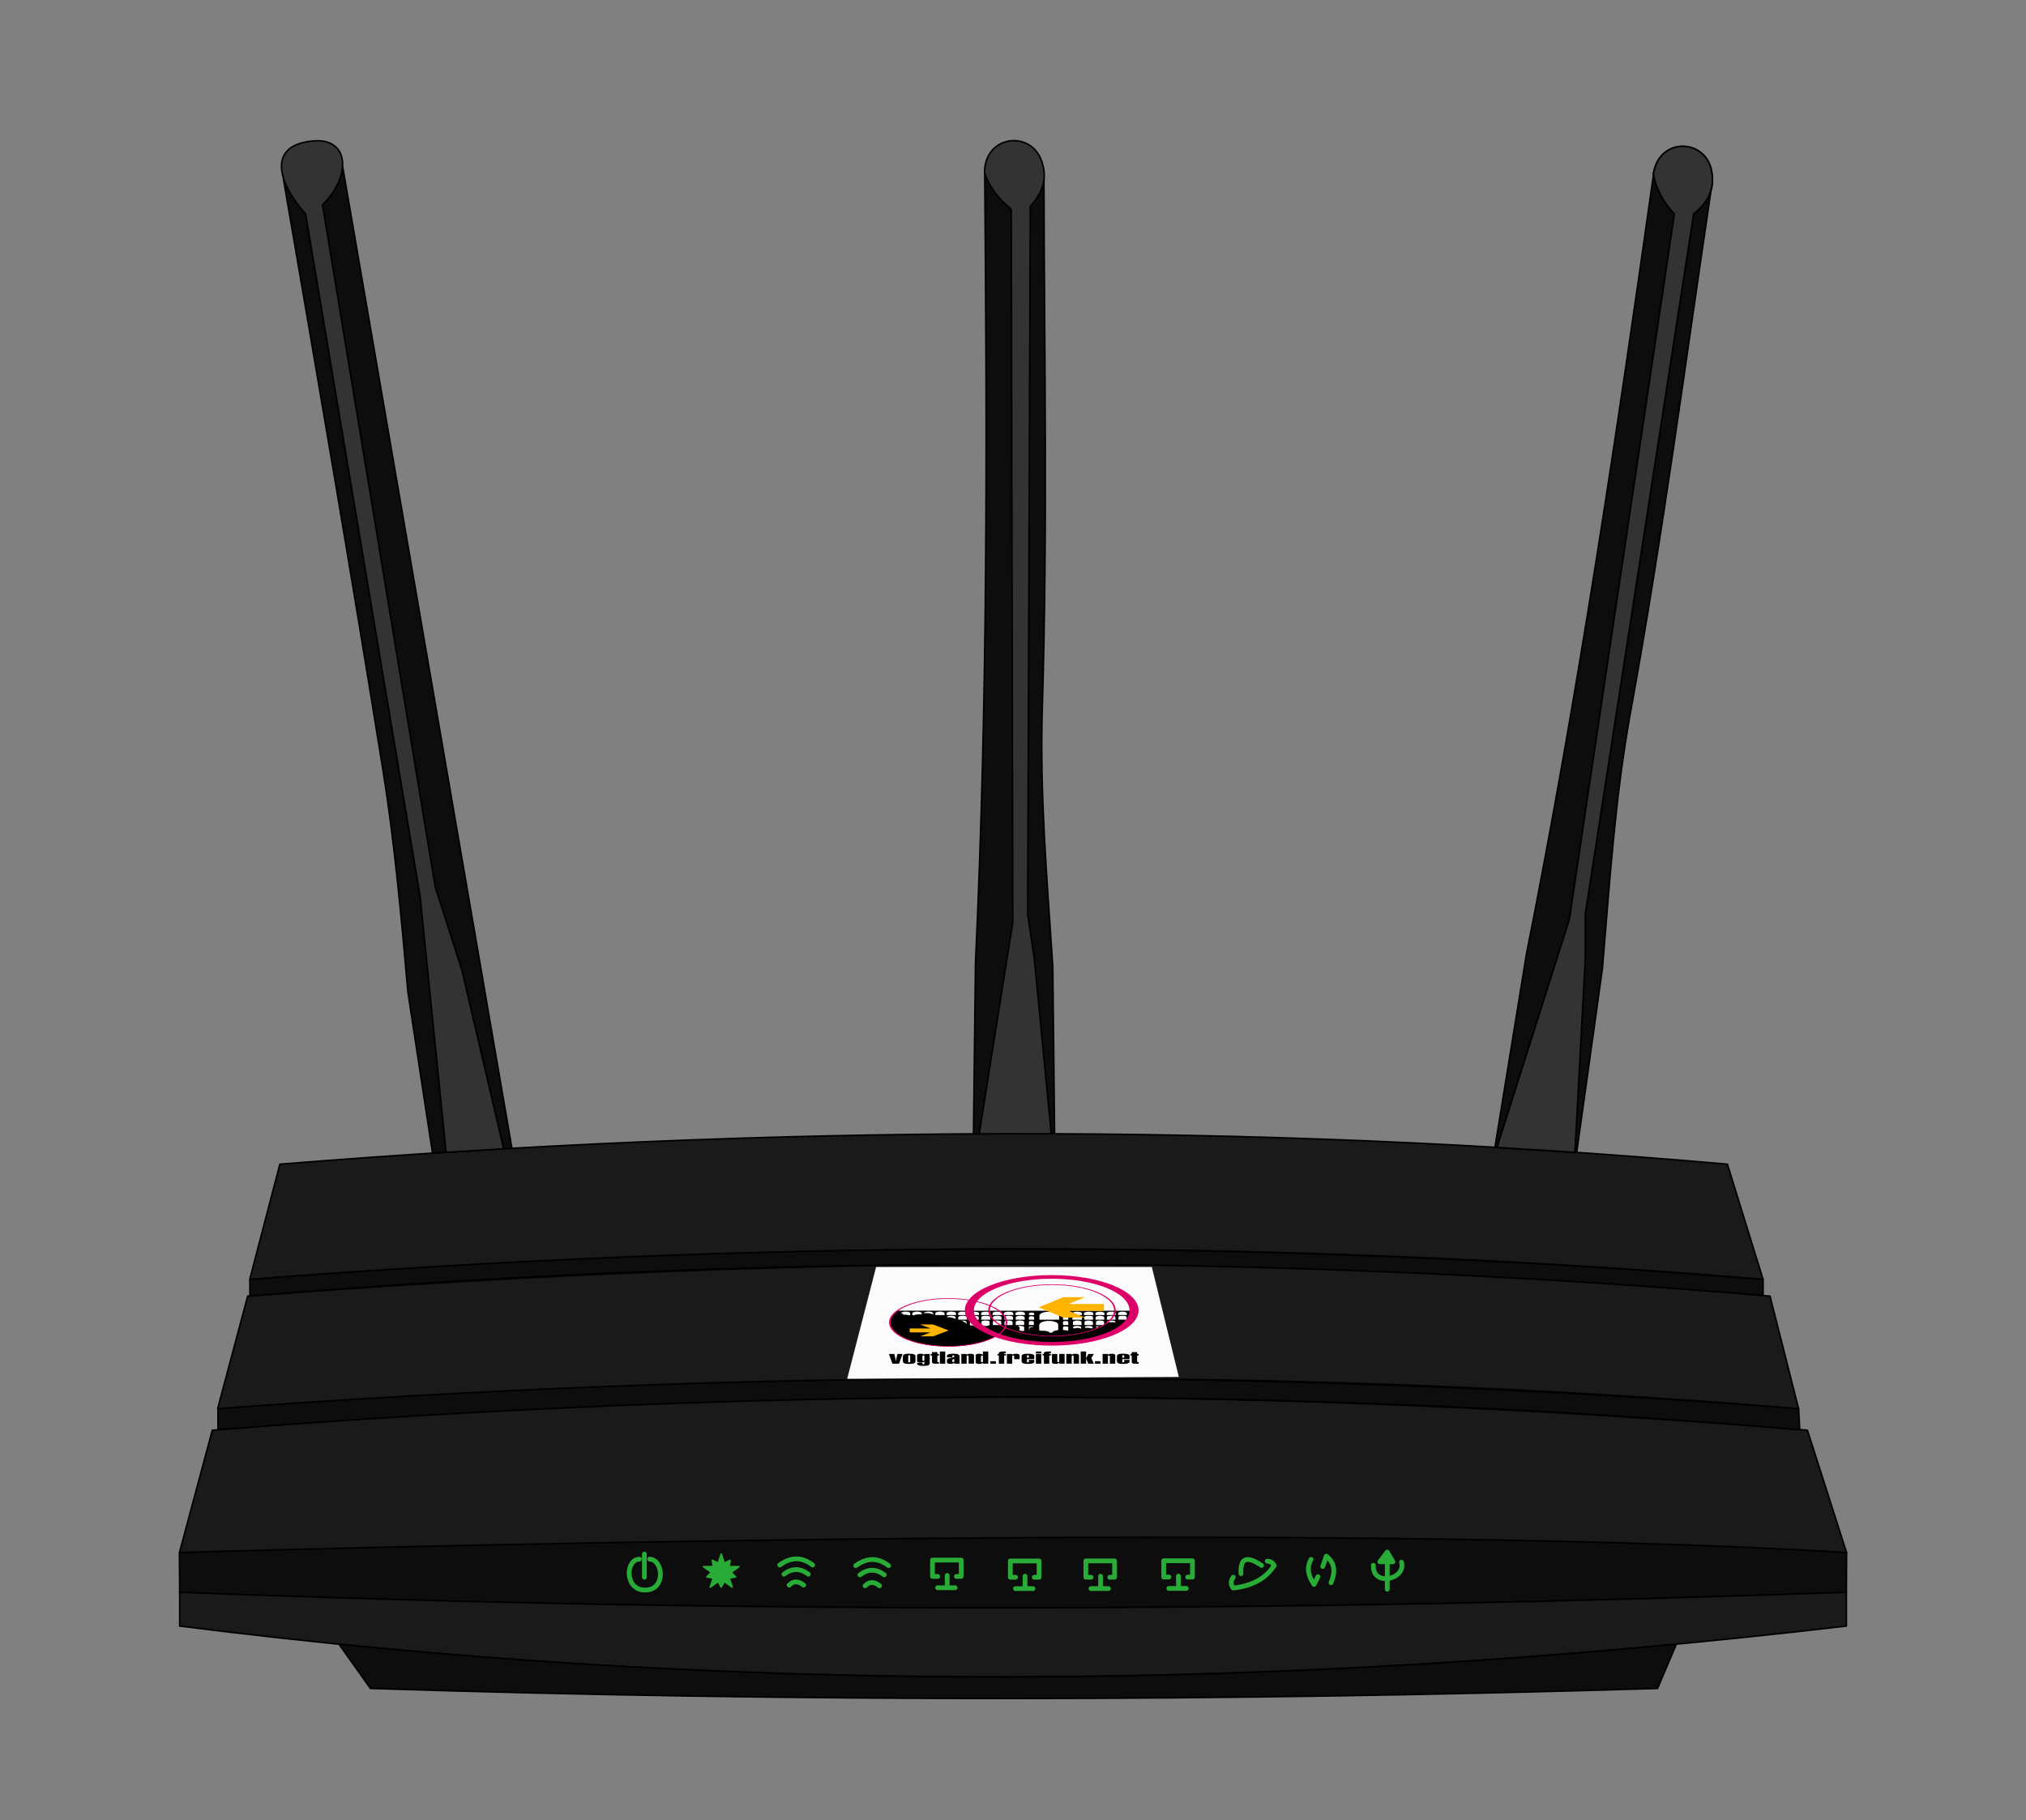 <?xml version="1.0" encoding="UTF-8" standalone="no"?>
<svg
   xmlns:dc="http://purl.org/dc/elements/1.1/"
   xmlns:cc="http://creativecommons.org/ns#"
   xmlns:rdf="http://www.w3.org/1999/02/22-rdf-syntax-ns#"
   xmlns:svg="http://www.w3.org/2000/svg"
   xmlns="http://www.w3.org/2000/svg"
   id="svg2"
   style="fill-rule:evenodd;clip-rule:evenodd;stroke-linecap:round;stroke-linejoin:round;stroke-miterlimit:1.414;"
   xml:space="preserve"
   version="1.1"
   viewBox="0 0 1280 1150"
   height="100%"
   width="100%"><rect x="0" y="0" width="1280" height="1150" fill="#808080" stroke="none"/><defs
     id="defs108" /><g
     id="g4"
     transform="matrix(1,0.024,-0.024,1,-102.056,-7.284)"><g
       id="g6"
       transform="matrix(0.985,-0.173,0.173,0.985,-354.931,177.276)"><path
         id="path8"
         style="fill:#0d0d0d;stroke:#000000;stroke-width:1px"
         d="m 1030.06,728.081 16.25,-116.127 c 4.56,-53.951 7.99,-108.323 17.74,-161.861 20.64,-113.312 34.72,-221.588 51.07,-331.113 l -36.46,-9.054 C 1055.4,274.11 1031.08,438.309 998.365,602.63 l -19.931,122.299 51.626,3.152 z" /></g><g
       id="g10"
       transform="matrix(0.985,-0.173,0.173,0.985,-354.931,177.276)"><path
         id="path12"
         style="fill:#333333;stroke:#000000;stroke-width:1px"
         d="m 1091.78,135.22 c -7.05,-7.471 -11.66,-15.866 -13.21,-25.417 3.75,-24.051 34.64,-22.153 36.96,0 1.53,10.091 -2.86,18.404 -11.58,25.417 l -68.41,442.038 0,27.601 -6.55,123.217 -49.275,-3.074 45.745,-144.22 66.32,-445.562 z" /></g></g><g
     transform="translate(-33.934,0)"
     id="g4480"><g
       id="rumpf 3600 front"><path
         d="m 147.311,980.975 0.155,25.305 c 351.799,13.6 702.321,12.09 1052.964,0 l 0.13,-25.305 c -350.651,-23.005 -701.53,-22.86 -1053.249,0 z"
         style="fill:#0d0d0d;stroke:#000000;stroke-width:1px"
         id="path15" /><path
         d="m 1200.43,1006.04 c -352.017,12.54 -703.097,13.65 -1052.963,0 l 0,21.36 c 346.516,43.97 697.726,41.79 1052.963,0 l 0,-21.36 z"
         style="fill:#1a1a1a;stroke:#000000;stroke-width:1px"
         id="path17" /><path
         d="m 248.104,1038.87 19.867,27.95 c 271.062,8.69 542.122,8.25 813.179,0 l 11.86,-27.95 c -281.516,27.01 -563.174,28.21 -844.906,0 z"
         style="fill:#0d0d0d;stroke:#000000;stroke-width:1px"
         id="path19" /><path
         d="m 147.308,980.987 20.774,-77.31 c 339.639,-28.569 675.404,-27.408 1007.748,0 l 24.73,77.31 c -351.092,-21.73 -1053.252,0 -1053.252,0 z"
         style="fill:#1a1a1a;stroke:#000000;stroke-width:1px"
         id="path21" /><path
         d="m 171.425,890.166 c 333.01,-23.079 665.972,-28.062 998.845,0 l -18.07,-71.21 c -326.019,-29.344 -645.723,-24.542 -961.778,0 l -18.997,71.21 z"
         style="fill:#1a1a1a;stroke:#000000;stroke-width:1px"
         id="path23" /><path
         d="m 191.723,808.384 c 321.17,-24.566 640.077,-26.628 956.097,0 l -22.55,-72.794 c -302.252,-26.638 -607.28,-24.657 -914.507,0 l -19.04,72.794 z"
         style="fill:#1a1a1a;stroke:#000000;stroke-width:1px"
         id="path25" /><path
         d="m 1170.27,890.051 c -335.342,-26.261 -668.031,-24.727 -998.616,0 l 0,13.293 c 334.16,-26.43 667.35,-28.484 999.306,0 l -0.69,-13.293 z"
         style="fill:#0d0d0d;stroke:#000000;stroke-width:1px"
         id="path27" /><path
         d="m 191.815,808.449 0,10.425 c 319.457,-26.507 638.144,-27.094 956.005,-0.346 l 0,-10.079 c -318.337,-26.19 -637.018,-25.169 -956.005,0 z"
         style="fill:#0d0d0d;stroke:#000000;stroke-width:1px"
         id="path29" /></g><g
       id="g4440"><g
         id="leds anzeige"><path
           id="path32"
           style="fill:none;stroke:#29ac37;stroke-width:3px"
           d="m 437.904,985.138 c -8.713,0.039 -9.553,19.192 3.247,19.532 13.799,0.36 11.854,-19.337 3.214,-19.532" /><path
           id="path34"
           style="fill:none;stroke:#29ac37;stroke-width:3px"
           d="m 441.05,996.543 0,-14.637" /><path
           id="path36"
           style="fill:#29ac37;stroke:#29ac37;stroke-width:1px"
           d="m 489.591,981.905 1.911,5.777 3.684,-1.786 -0.591,3.992 6.185,0 -5.004,3.57 2.867,2.888 -4.048,0.682 1.911,5.782 -5.004,-3.575 -1.911,3.575 -1.911,-3.575 -5.004,3.575 1.911,-5.782 -4.048,-0.682 2.867,-2.888 -5.004,-3.57 6.185,0 -0.591,-3.992 3.684,1.786 1.911,-5.777 z" /><g
           id="g38"><path
             id="path40"
             style="fill:none;stroke:#29ac37;stroke-width:3px"
             d="m 532.5,1001.56 c 3.037,-3.06 6.083,-2.457 9.134,0" /><path
             id="path42"
             style="fill:none;stroke:#29ac37;stroke-width:3px"
             d="m 529.218,994.65 c 5.176,-3.942 10.31,-3.82 15.405,0" /><path
             id="path44"
             style="fill:none;stroke:#29ac37;stroke-width:3px"
             d="m 526.539,988.847 c 6.781,-4.897 13.694,-5.464 20.791,0" /></g><g
           id="g46"
           transform="translate(48.011,0.416)"><path
             id="path48"
             style="fill:none;stroke:#29ac37;stroke-width:3px"
             d="m 532.5,1001.56 c 3.037,-3.06 6.083,-2.457 9.134,0" /><path
             id="path50"
             style="fill:none;stroke:#29ac37;stroke-width:3px"
             d="m 529.218,994.65 c 5.176,-3.942 10.31,-3.82 15.405,0" /><path
             id="path52"
             style="fill:none;stroke:#29ac37;stroke-width:3px"
             d="m 526.539,988.847 c 6.781,-4.897 13.694,-5.464 20.791,0" /></g><g
           id="g54"><path
             id="path56"
             style="fill:none;stroke:#29ac37;stroke-width:3px"
             d="m 626.349,996.053 -3.276,0 0,-10.303 18.143,0 0,10.303 -3.033,0" /><path
             id="path58"
             style="fill:none;stroke:#29ac37;stroke-width:3px"
             d="m 626.295,1003.22 11.042,0 -4.985,0 0,-7.799" /></g><g
           id="g60"
           transform="translate(49.178,0.521)"><path
             id="path62"
             style="fill:none;stroke:#29ac37;stroke-width:3px"
             d="m 626.349,996.053 -3.276,0 0,-10.303 18.143,0 0,10.303 -3.033,0" /><path
             id="path64"
             style="fill:none;stroke:#29ac37;stroke-width:3px"
             d="m 626.295,1003.22 11.042,0 -4.985,0 0,-7.799" /></g><g
           id="g66"
           transform="translate(96.89,0.514)"><path
             id="path68"
             style="fill:none;stroke:#29ac37;stroke-width:3px"
             d="m 626.349,996.053 -3.276,0 0,-10.303 18.143,0 0,10.303 -3.033,0" /><path
             id="path70"
             style="fill:none;stroke:#29ac37;stroke-width:3px"
             d="m 626.295,1003.22 11.042,0 -4.985,0 0,-7.799" /></g><g
           id="g72"
           transform="translate(146.088,0.399)"><path
             id="path74"
             style="fill:none;stroke:#29ac37;stroke-width:3px"
             d="m 626.349,996.053 -3.276,0 0,-10.303 18.143,0 0,10.303 -3.033,0" /><path
             id="path76"
             style="fill:none;stroke:#29ac37;stroke-width:3px"
             d="m 626.295,1003.22 11.042,0 -4.985,0 0,-7.799" /></g><g
           id="g78"><path
             id="path80"
             style="fill:none;stroke:#29ac37;stroke-width:3px"
             d="m 813.094,996.529 c -1.722,2.532 -1.722,4.821 0,6.861 12.399,-1.4 20.816,-6.311 25.825,-14.21 -0.916,-1.909 -2.421,-2.725 -4.348,-2.755" /><path
             id="path82"
             style="fill:none;stroke:#29ac37;stroke-width:3px"
             d="m 817.984,994.321 c -0.444,-8.394 2.219,-12.453 12.981,-5.218" /></g><g
           id="g84"><path
             id="path86"
             style="fill:none;stroke:#29ac37;stroke-width:3px"
             d="m 862.264,985.285 c -3.15,5.488 -1.575,10.729 1.854,15.875 l 2.507,-4.943" /><path
             id="path88"
             style="fill:none;stroke:#29ac37;stroke-width:3px"
             d="m 874.847,1000.02 c 3.145,-7.28 2.087,-12.851 -2.979,-16.788 l -2.223,6.525" /></g><g
           id="g90"><path
             id="path92"
             style="fill:none;stroke:#29ac37;stroke-width:3px"
             d="m 901.628,988.999 c -0.719,13.951 20.96,8.804 17.735,-1.962" /><path
             id="path94"
             style="fill:none;stroke:#29ac37;stroke-width:3px"
             d="m 910.391,1004.16 0,-23.495 3.577,6.141 -8.248,0 4.671,-6.141" /></g></g><path
         id="path96"
         style="fill:#0d0d0d;stroke:#000000;stroke-width:1px"
         d="m 213.007,113.052 c 21.358,124.001 42.674,247.865 62.896,373.673 7.455,46.378 11.624,93.252 15.758,140.147 l 15.548,101.706 50.122,-3.075 -106.865,-619.843 -37.459,7.392 z" /><path
         id="path98"
         style="fill:#333333;stroke:#000000;stroke-width:1px"
         d="m 231.275,89.134 c 22.914,-2.599 25.457,21.325 6.428,40.34 l 71.215,430.925 16.878,52.661 26.331,112.795 -36.37,2.226 -16.363,-161.384 -72.381,-431.446 c -17.345,-19.427 -24.661,-43.433 4.262,-46.117" /><path
         id="path100"
         style="fill:#0d0d0d;stroke:#000000;stroke-width:1px"
         d="m 1030.06,728.081 16.25,-116.127 c 4.56,-53.951 7.99,-108.323 17.74,-161.861 20.64,-113.312 34.72,-221.588 51.07,-331.113 l -36.46,-9.054 C 1055.4,274.11 1031.08,438.309 998.365,602.63 l -19.931,122.299 51.626,3.152 z" /><path
         id="path102"
         style="fill:#333333;stroke:#000000;stroke-width:1px"
         d="m 1091.78,135.22 c -7.05,-7.471 -11.66,-15.866 -13.21,-25.417 3.75,-24.051 34.64,-22.153 36.96,0 1.53,10.091 -2.86,18.404 -11.58,25.417 l -68.41,442.038 0,27.601 -6.55,123.217 -49.275,-3.074 45.745,-144.22 66.32,-445.562 z" /><path
         id="path104"
         style="fill:#333333;stroke:#000000;stroke-width:1px"
         d="m 1091.78,135.22 c -7.05,-7.471 -11.66,-15.866 -13.21,-25.417 3.75,-24.051 34.64,-22.153 36.96,0 1.53,10.091 -2.86,18.404 -11.58,25.417 l -68.41,442.038 0,27.601 -6.55,123.217 -49.275,-3.074 45.745,-144.22 66.32,-445.562 z" /></g></g><path
     id="rect4270"
     d="m 553.506,800.543 174.206,0 17.055,69.439 -209.534,1.218 z"
     style="clip-rule:evenodd;opacity:0.98;fill:#ffffff;fill-opacity:1;fill-rule:evenodd;stroke:none;stroke-width:3.543;stroke-linecap:square;stroke-linejoin:round;stroke-miterlimit:4;stroke-dasharray:none;stroke-opacity:1" /><g
     transform="matrix(0.532,0,0,0.214,-93.138,917.765)"
     id="g4395"
     style="clip-rule:evenodd;fill-rule:evenodd;stroke-linecap:round;stroke-linejoin:round;stroke-miterlimit:1.414"><path
       style="fill:#000000"
       d="m 1240.948,-418.873 a 68.833,70.486 0 0 0 -8.918,34.615 68.833,70.486 0 0 0 4.383,24.347 69.305,70.368 0 0 0 0.743,2.064 68.833,70.486 0 0 0 1.273,2.937 69.305,70.368 0 0 0 1.974,4.164 68.833,70.486 0 0 0 0.176,0.355 c 0.01,-0.002 0.012,-0.006 0.017,-0.01 a 69.305,70.368 0 0 0 60.976,37.102 69.305,70.368 0 0 0 57.729,-31.628 99.429,99.429 0 0 0 65.504,24.904 99.429,99.429 0 0 0 74.585,-33.806 l -1.134,0 a 99.031,99.031 0 0 0 19.216,-29.606 100.092,100.092 0 0 0 0.914,-2.508 99.031,99.031 0 0 0 2.192,-6.178 100.092,100.092 0 0 0 0.963,-3.766 c -0.207,0.278 -0.416,0.546 -0.922,1.152 -0.2,0.225 -0.6,0.501 -0.938,0.614 -0.325,0.125 -0.901,0.351 -1.289,0.513 -0.388,0.163 -0.938,0.299 -1.225,0.299 l -0.513,0 0,-3.664 c 0,-3.565 0.011,-3.666 0.299,-4.279 0.507,-1.088 1.645,-1.87 3.004,-2.217 l 0.639,0 0,-0.125 c 0.777,-0.113 1.599,-0.101 2.412,0.093 l 0,0 c 0.079,0.018 0.152,0.044 0.228,0.066 a 100.092,100.092 0 0 0 0.361,-2.379 l -2.128,0 -0.874,0 0,-9.911 c 0.667,-0.116 1.359,-0.118 2.049,0.043 0.709,0.163 1.362,0.485 1.937,0.916 a 100.092,100.092 0 0 0 0.189,-3.805 l -80.534,0 c -58.718,7e-5 -89.32,-0.008 -119.436,-0.017 a 100.092,100.092 0 0 0 2.215,18.277 c 0.118,-0.965 0.383,-1.251 1.003,-1.85 1.101,-1.076 2.554,-1.601 4.355,-1.576 0.613,0.013 1.364,0.087 1.677,0.162 0.826,0.238 1.901,0.839 2.414,1.364 0.25,0.25 0.561,0.764 0.699,1.127 0.25,0.625 0.262,0.91 0.262,4.775 l 0,4.129 -5.252,0 -3.1,0 a 100.092,100.092 0 0 0 0.955,2.871 c 0.132,-0.005 0.272,-0.048 0.343,-0.108 0.144,-0.144 0.677,-0.225 1.293,-0.239 0.616,-0.014 1.317,0.039 1.798,0.164 0.888,0.225 1.576,0.576 2.151,1.077 0.4,0.363 0.536,0.549 0.961,1.362 0.125,0.25 0.176,1.904 0.201,7.532 l 0.021,5.902 a 100.092,100.092 0 0 0 0.934,1.526 l -4.146,0 a 105.08,105.08 0 0 1 -0.118,-0.206 l -1.982,0 0,-0.978 c 0,-0.527 -0.05,-1.028 -0.1,-1.104 -0.188,-0.288 -0.877,-0.527 -2.093,-0.727 -0.69,-0.125 -1.492,-0.303 -1.781,-0.403 l -0.54,-0.201 0.012,-5.342 c 0.01,-4.695 0.012,-5.541 0.388,-6.222 a 105.08,105.08 0 0 1 -4.291,-18.582 l -4.524,-0.031 -5.645,-0.025 0.039,-3.174 0.037,-3.16 0.351,-0.727 c 0.627,-1.279 1.996,-2.371 3.463,-2.798 0.891,-0.263 3.035,-0.162 3.913,0.189 0.569,0.221 1.05,0.489 1.472,0.81 a 105.08,105.08 0 0 1 -0.141,-3.957 c -49.407,-0.019 -75.833,-0.055 -81.096,-0.137 z m 50.214,2.929 c 0.531,-0.016 1.071,0.041 1.605,0.179 1.944,0.502 3.337,1.756 3.876,3.475 0.188,0.64 0.226,1.178 0.226,3.562 l 0,2.809 -5.52,0 -5.518,0 0,-2.809 c 0,-2.383 0.038,-2.922 0.226,-3.562 0.673,-2.14 2.803,-3.585 5.105,-3.654 z m -26.751,0.004 c 0.332,0.015 0.665,0.056 0.999,0.125 1.731,0.364 3.199,1.48 3.901,2.96 0.401,0.853 0.4,0.852 0.438,3.185 l 0.05,2.333 -0.727,-0.237 c -1.48,-0.502 -3.575,-0.515 -5.005,-0.039 -1.041,0.351 -2.219,1.029 -3.021,1.744 l -0.752,0.677 -0.916,-0.262 -0.903,-0.264 0.037,-3.149 0.039,-3.135 0.401,-0.853 c 0.944,-1.986 3.137,-3.186 5.46,-3.085 z m -13.454,0.019 c 0.634,0.024 1.251,0.134 1.773,0.332 1.016,0.389 1.98,1.103 2.52,1.893 0.778,1.104 0.853,1.53 0.853,4.955 l 0,3.037 -0.839,0.15 -0.853,0.162 -0.752,-0.438 c -1.518,-0.903 -3.413,-1.294 -5.169,-1.08 -0.514,0.075 -0.978,0.101 -1.003,0.064 -0.038,-0.025 0.014,-0.176 0.089,-0.326 0.1,-0.176 0.113,-0.553 0.05,-1.092 -0.113,-1.091 -0.728,-2.181 -1.418,-2.545 -0.59,-0.301 -0.954,-0.967 -0.841,-1.569 0.188,-1.003 1.343,-2.307 2.622,-2.96 0.807,-0.423 1.913,-0.622 2.969,-0.583 z m 54.144,0.011 c 0.757,0.038 1.512,0.151 1.95,0.32 1.167,0.452 2.059,1.128 2.636,2.018 0.276,0.439 0.563,1.004 0.614,1.243 0.063,0.251 0.114,1.794 0.114,3.425 l 0,2.985 -5.582,0 -5.595,0 0.039,-3.174 0.037,-3.16 0.351,-0.727 c 0.652,-1.317 1.932,-2.359 3.475,-2.798 0.445,-0.132 1.205,-0.169 1.962,-0.131 z m -27.879,0.002 c 0.881,-0.028 1.999,0.093 2.601,0.318 1.518,0.577 2.721,1.744 3.236,3.149 0.238,0.64 0.262,1.003 0.262,3.336 0,2.408 -0.012,2.596 -0.201,2.408 -0.138,-0.138 -0.226,-0.514 -0.276,-1.104 l -0.062,-0.891 -0.666,-0.426 c -0.364,-0.238 -0.878,-0.489 -1.154,-0.552 -0.464,-0.125 -0.752,-0.313 -1.856,-1.204 -0.426,-0.339 -0.563,-0.375 -1.441,-0.388 -0.527,-0.013 -1.242,-0.113 -1.569,-0.226 -0.74,-0.238 -0.991,-0.252 -2.057,-0.139 -0.74,0.088 -0.866,0.15 -1.343,0.652 l -0.538,0.54 0,-0.552 c 0,-0.79 0.425,-2.045 0.94,-2.747 0.715,-0.966 2.095,-1.832 3.349,-2.095 0.213,-0.044 0.48,-0.07 0.774,-0.079 z m 68.674,0.066 c 0.626,0.002 1.255,0.094 1.862,0.282 1.601,0.5 3.139,1.939 3.527,3.315 0.1,0.325 0.15,1.588 0.15,3.477 l 0,2.952 -5.628,0 -5.628,0 0,-3.002 c 0,-3.389 0.062,-3.713 0.963,-4.889 1.041,-1.36 2.877,-2.144 4.754,-2.134 z m 26.926,0.019 c 0.588,0 1.351,0.076 1.688,0.176 1.588,0.413 2.853,1.439 3.529,2.815 l 0.349,0.7 0.039,3.151 0.037,3.164 -5.58,0 -5.564,0 0,-3.002 c 0,-2.639 0.025,-3.075 0.237,-3.625 0.775,-2.039 2.851,-3.366 5.265,-3.378 z m 13.737,0.004 c 0.693,0.003 1.391,0.084 1.91,0.247 1.476,0.45 2.712,1.476 3.338,2.74 0.275,0.575 0.337,0.936 0.424,2.25 0.062,0.863 0.077,2.289 0.027,3.164 l -0.075,1.601 -5.628,0 -5.614,0 0.035,-3.166 c 0.038,-3.152 0.038,-3.149 0.376,-3.849 0.625,-1.263 1.85,-2.278 3.326,-2.753 0.5,-0.156 1.188,-0.235 1.881,-0.233 z m 121.817,0.006 c 0.295,0.016 0.592,0.059 0.887,0.127 1.526,0.35 2.826,1.39 3.538,2.828 l 0.413,0.837 0.037,3.1 0.05,3.102 -5.215,0 -5.215,0 0.05,-3.102 0.037,-3.1 0.413,-0.837 c 0.952,-1.926 2.939,-3.069 5.005,-2.956 z m -176.202,0.002 c 0.588,-0.013 1.351,0.064 1.688,0.164 1.563,0.413 2.85,1.427 3.513,2.765 l 0.363,0.749 0.039,3.153 0.037,3.164 -5.578,0 -5.578,0 0.037,-3.164 0.039,-3.153 0.349,-0.724 c 0.913,-1.839 2.815,-2.941 5.092,-2.954 z m 88.936,0.002 c 0.929,-9.8e-4 1.859,0.062 2.466,0.187 3.352,0.688 6.48,3.063 7.968,6.052 0.188,0.375 0.411,0.726 0.486,0.776 0.075,0.05 0.1,0.1 0.05,0.1 -0.05,0 0.026,0.324 0.164,0.712 0.563,1.613 0.587,2.051 0.637,9.043 l 0.039,6.693 -11.732,0.037 -11.732,0.025 0.039,-6.967 c 0.05,-6.766 0.049,-7.004 0.324,-7.98 0.35,-1.238 1.114,-2.864 1.827,-3.865 1.601,-2.239 4.351,-4.052 7.015,-4.615 0.594,-0.131 1.522,-0.197 2.45,-0.199 z m 60.243,0.002 c 0.506,-0.002 1.014,0.053 1.47,0.172 1.551,0.4 3.038,1.663 3.589,3.039 0.263,0.663 0.288,0.925 0.326,3.739 l 0.037,3.041 -5.391,0 -5.391,0 0.039,-3.041 c 0.038,-2.814 0.064,-3.076 0.326,-3.739 0.538,-1.351 2.037,-2.625 3.525,-3.025 0.457,-0.119 0.964,-0.182 1.47,-0.185 z m -27.451,0.002 c 0.293,-0.02 0.59,-0.019 0.886,0.004 0.338,0.026 0.674,0.08 1.007,0.166 1.751,0.463 3.063,1.487 3.751,2.925 l 0.388,0.826 0.039,3.027 0.037,3.041 -5.701,0 -5.705,0 0.039,-3.041 0.037,-3.027 0.388,-0.826 c 0.852,-1.781 2.783,-2.952 4.837,-3.095 z m 40.405,0.014 c 0.273,-0.021 0.549,-0.021 0.826,0 0.316,0.024 0.633,0.075 0.947,0.156 1.551,0.413 2.877,1.499 3.54,2.9 0.338,0.713 0.339,0.765 0.376,3.816 l 0.05,3.102 -5.343,0 -5.34,0 0.05,-3.102 c 0.038,-3.052 0.039,-3.103 0.376,-3.816 0.833,-1.772 2.604,-2.911 4.517,-3.056 z m -134.668,0.004 c 1.301,0.037 1.44,0.064 2.34,0.502 1.163,0.55 2.026,1.362 2.539,2.4 l 0.363,0.751 0.037,3.153 0.039,3.164 -5.58,0 -5.578,0 0.039,-3.164 0.037,-3.153 0.351,-0.725 c 0.463,-0.926 1.325,-1.8 2.288,-2.3 1.063,-0.563 1.525,-0.665 3.126,-0.627 z m 107.784,0.01 c 0.878,-0.028 1.991,0.091 2.591,0.316 1.576,0.6 2.791,1.813 3.241,3.251 0.213,0.688 0.249,1.152 0.249,3.591 l 0,2.801 -5.564,0 -5.566,0 0,-2.801 c 0,-3.177 0.137,-3.891 0.938,-4.991 0.713,-0.963 2.089,-1.825 3.34,-2.088 0.213,-0.044 0.479,-0.07 0.772,-0.079 z m -67.391,2.587 c 0.466,-0.011 0.939,0.041 1.233,0.166 0.638,0.263 1.337,0.952 1.65,1.64 0.275,0.588 0.299,0.775 0.299,3.089 l 0,2.477 -3.126,0 -3.128,0 0,-2.352 c 0,-1.864 0.039,-2.49 0.214,-2.965 0.225,-0.675 0.975,-1.501 1.663,-1.839 0.269,-0.131 0.728,-0.205 1.194,-0.216 z m 40.669,0.276 c 0.529,0.029 1.074,0.167 1.46,0.392 0.313,0.188 0.713,0.524 0.901,0.762 0.588,0.775 0.663,1.201 0.675,3.652 l 0,2.29 -3.139,0 -3.141,0 0.05,-2.477 c 0.038,-2.439 0.038,-2.477 0.388,-3.052 0.388,-0.663 0.989,-1.163 1.677,-1.426 0.178,-0.069 0.387,-0.112 0.61,-0.133 0.167,-0.016 0.343,-0.017 0.519,-0.007 z m -68.053,9.11 c 0.728,0.013 1.953,0.165 2.375,0.324 1.126,0.438 2.39,1.662 2.79,2.713 0.25,0.663 0.262,0.94 0.262,4.642 l 0,3.938 -5.078,0 -5.065,0 0.037,-4.102 c 0.037,-4.065 0.038,-4.09 0.351,-4.715 0.563,-1.138 1.8,-2.15 3.126,-2.551 0.313,-0.087 0.624,-0.187 0.687,-0.212 0.084,-0.031 0.272,-0.041 0.515,-0.037 z m -54.356,0.023 c 0.71,0.011 1.434,0.086 1.879,0.218 1.405,0.439 2.497,1.354 3.037,2.558 0.226,0.502 0.251,0.854 0.251,4.642 l 0,4.113 -5.205,0 -5.219,0 0.039,-4.239 0.037,-4.227 0.34,-0.577 c 0.602,-1.028 1.769,-1.907 3.048,-2.321 0.389,-0.125 1.084,-0.179 1.794,-0.168 z m -13.515,0.006 c 0.378,0.005 0.762,0.045 1.146,0.125 1.555,0.326 2.961,1.341 3.575,2.595 l 0.351,0.716 0.025,4.077 c 0.013,2.458 -0.012,3.976 -0.087,3.826 -0.063,-0.138 -0.114,-0.627 -0.114,-1.079 -0.012,-0.452 -0.099,-1.08 -0.212,-1.407 -0.163,-0.489 -0.302,-0.64 -0.841,-0.953 -0.364,-0.213 -0.915,-0.589 -1.254,-0.853 -2.835,-2.258 -3.399,-2.546 -5.18,-2.558 -0.615,0 -1.317,-0.075 -1.555,-0.176 -0.414,-0.151 -0.464,-0.138 -0.803,0.176 l -0.365,0.326 0.075,-0.739 c 0.23,-2.371 2.593,-4.108 5.238,-4.077 z m 54.914,0.039 c 0.261,-0.005 0.448,-9.8e-4 0.498,0.017 0.1,0.025 0.401,0.076 0.664,0.114 0.263,0.037 0.501,0.124 0.538,0.174 0.037,0.063 0.149,0.114 0.249,0.114 0.238,0 1.077,0.575 1.752,1.2 0.35,0.325 0.614,0.726 0.789,1.214 0.25,0.675 0.262,0.963 0.262,4.715 l 0,4.002 -5.128,0 -5.128,0 0,-4.038 0,-4.054 0.376,-0.737 c 0.45,-0.9 1.063,-1.515 2.126,-2.128 0.738,-0.425 0.924,-0.473 2.062,-0.548 0.344,-0.025 0.678,-0.04 0.94,-0.044 z m 121.442,0.048 c 0.45,-0.016 0.908,0.027 1.364,0.133 1.526,0.35 3.089,1.662 3.652,3.075 0.288,0.7 0.3,0.876 0.338,4.503 l 0.039,3.789 -5.204,0 -5.204,0 0.039,-3.789 c 0.05,-4.453 0.087,-4.666 1.351,-6.004 0.994,-1.069 2.276,-1.658 3.625,-1.708 z m -13.239,0.01 c 0.536,-0.004 1.08,0.05 1.621,0.162 1.538,0.325 2.928,1.263 3.378,2.263 0.213,0.45 0.237,0.912 0.237,4.777 l 0,4.291 -5.19,0 -5.192,0 0,-4.291 c 0,-4.84 0.013,-4.877 0.976,-5.74 1.041,-0.938 2.562,-1.453 4.169,-1.462 z m -13.988,0.002 c 0.295,-0.02 0.592,-0.019 0.889,0.004 0.339,0.026 0.678,0.082 1.013,0.168 1.726,0.45 3.074,1.488 3.762,2.902 l 0.363,0.727 0.039,3.838 0.037,3.853 -5.701,0 -5.705,0 0.039,-3.853 0.037,-3.838 0.363,-0.727 c 0.862,-1.772 2.803,-2.934 4.866,-3.073 z m 40.511,0.007 c 0.509,-0.016 1.032,0.02 1.551,0.114 1.501,0.275 2.965,1.252 3.515,2.34 0.2,0.413 0.225,0.901 0.262,4.74 l 0.037,4.289 -5.14,0 -5.14,0 0.037,-4.289 c 0.037,-4.815 0.023,-4.729 1.011,-5.717 0.919,-0.901 2.339,-1.429 3.866,-1.478 z m -108.533,0.011 c 1.032,-0.035 2.366,0.093 2.948,0.318 1.101,0.425 2.089,1.31 2.614,2.323 l 0.448,0.864 0.039,3.978 0.037,3.988 -5.327,0 -5.329,0 0.039,-3.976 0.037,-3.965 0.351,-0.664 c 0.663,-1.263 2.163,-2.549 3.251,-2.774 0.238,-0.05 0.549,-0.081 0.893,-0.093 z m -39.951,0.004 c 1.551,0.037 1.573,0.036 2.649,0.561 l 0,0 c 0.875,0.425 1.199,0.664 1.65,1.227 0.325,0.388 0.576,0.738 0.589,0.776 0,0.05 0.038,0.2 0.075,0.338 0.1,0.313 0.099,1.126 0.062,5.279 l -0.027,3.288 -5.252,0 -5.254,0 0,-4.164 c 0,-4.115 8e-4,-4.166 0.301,-4.779 0.488,-1.026 1.551,-1.875 2.927,-2.325 0.575,-0.188 1.013,-0.238 2.277,-0.201 z m 162.26,0.011 c 0.723,0.02 1.484,0.125 1.983,0.301 l 0,0.002 c 1.326,0.463 2.301,1.338 2.676,2.363 0.125,0.363 0.163,1.486 0.176,4.638 l 0,4.154 -4.841,-0.025 -4.852,-0.039 0,-4.314 0,-4.314 0.338,-0.588 c 0.575,-0.976 1.663,-1.714 3.039,-2.064 0.216,-0.053 0.485,-0.087 0.781,-0.104 0.222,-0.013 0.459,-0.015 0.7,-0.01 z m -108.064,1.15 c 0.451,0.014 0.916,0.15 1.399,0.413 0.688,0.375 1.348,1.226 1.561,1.989 0.075,0.263 0.125,2.04 0.125,4.179 l 0,3.728 -3.126,0 -3.128,0 0,-3.753 c 0,-4.315 0.063,-4.653 1.026,-5.591 0.68,-0.664 1.391,-0.987 2.142,-0.965 z m 40.306,0.208 c 0.689,-0.019 1.4,0.114 2.014,0.419 0.438,0.225 0.84,0.525 1.015,0.787 0.275,0.425 0.274,0.476 0.274,4.654 l 0,4.241 -3.127,0 -3.127,0 0,-4.229 c 0,-3.952 0.013,-4.24 0.251,-4.615 0.469,-0.774 1.554,-1.225 2.701,-1.256 z m -54.557,12.609 c 0.253,-0.015 0.511,-0.016 0.776,0 0.302,0.018 0.612,0.056 0.928,0.116 1.576,0.3 2.865,1.237 3.415,2.475 0.388,0.863 0.4,1.164 0.363,6.679 l -0.025,4.102 -5.005,0 -5.016,0 0.039,-5.163 0.037,-5.155 0.338,-0.561 c 0.919,-1.523 2.383,-2.385 4.152,-2.493 z m -27.181,0.006 c 0.648,-0.034 1.326,0.016 2.005,0.16 1.038,0.225 1.964,0.687 2.564,1.275 0.888,0.888 0.863,0.764 0.826,6.654 l -0.025,5.277 -4.941,0 -4.939,0 0,-5.252 c 0,-5.053 0.011,-5.278 0.262,-5.804 0.628,-1.351 2.304,-2.209 4.248,-2.311 z m -13.778,0.025 c 0.96,-0.029 2.187,0.103 2.825,0.347 1,0.363 1.752,0.9 2.165,1.513 l 0.338,0.527 0.037,5.078 c 0.038,4.903 0.026,5.115 -0.224,5.79 -0.313,0.825 -1.026,1.538 -1.677,1.663 -0.388,0.062 -0.451,0.126 -0.451,0.426 0,0.663 -0.123,0.688 -3.838,0.725 l -3.415,0.05 0,-6.666 c 0,-6.504 0.012,-6.681 0.262,-7.206 0.463,-0.951 1.801,-1.873 3.139,-2.161 0.228,-0.047 0.519,-0.077 0.839,-0.087 z m 28.026,0.007 c 0.681,0.015 1.35,0.114 1.852,0.301 1.063,0.413 1.927,1.139 2.352,1.989 l 0.363,0.725 0.039,5.155 0.037,5.163 -4.829,0 -4.825,0 0.037,-5.163 0.039,-5.155 0.374,-0.675 c 0.225,-0.413 0.624,-0.876 0.999,-1.163 0.35,-0.263 0.701,-0.537 0.776,-0.6 0.485,-0.399 1.653,-0.603 2.788,-0.577 z m -55.562,0.064 c 0.226,-0.006 0.493,-0.004 0.806,0.006 1.016,0.025 1.305,0.076 1.945,0.39 0.903,0.426 1.906,1.405 2.308,2.221 0.15,0.339 0.339,0.602 0.401,0.602 0.063,0 0.114,1.616 0.114,3.849 0,2.346 -0.051,3.802 -0.114,3.739 -0.1,-0.113 -0.389,-1.757 -0.602,-3.488 -0.05,-0.401 -0.252,-0.664 -1.242,-1.642 -1.091,-1.091 -1.555,-1.769 -1.555,-2.271 0,-0.113 -0.162,-0.413 -0.363,-0.664 -0.213,-0.251 -0.415,-0.641 -0.465,-0.841 -0.05,-0.213 -0.287,-0.614 -0.538,-0.903 -0.426,-0.502 -0.49,-0.528 -1.117,-0.54 -0.477,0 -0.652,-0.05 -0.627,-0.15 0.066,-0.198 0.372,-0.289 1.05,-0.307 z m 177.161,0.023 c 0.598,-0.023 1.214,0.034 1.823,0.177 1.351,0.325 2.364,0.989 2.977,1.964 0.288,0.463 0.301,0.562 0.276,2.313 l -0.037,1.827 -0.426,-0.363 c -0.238,-0.188 -0.737,-0.489 -1.125,-0.664 -0.625,-0.263 -0.939,-0.299 -2.74,-0.349 l -2.039,-0.064 -0.488,0.338 c -0.263,0.188 -0.813,0.401 -1.239,0.477 -0.838,0.163 -0.861,0.187 -1.136,1.488 -0.275,1.388 -0.374,0.913 -0.374,-1.839 0,-2.627 0.011,-2.701 0.299,-3.164 0.807,-1.285 2.436,-2.072 4.229,-2.142 z m -40.563,0.017 c 0.264,-0.017 0.529,-0.017 0.789,0 0.347,0.022 0.688,0.076 1.013,0.16 0.4,0.1 0.951,0.299 1.239,0.45 0.788,0.4 1.787,1.413 2.113,2.151 0.3,0.638 0.3,0.714 0.338,5.555 l 0.037,4.914 -5.14,0 -5.142,0 0.039,-4.914 c 0.037,-4.84 0.037,-4.917 0.338,-5.555 0.325,-0.738 1.327,-1.751 2.115,-2.151 0.682,-0.352 1.472,-0.558 2.263,-0.61 z m 13.465,0.014 c 0.852,-0.029 1.975,0.099 2.556,0.334 0.925,0.363 1.788,1.025 2.238,1.713 0.726,1.101 0.764,1.378 0.764,6.506 l 0,4.663 -5.003,0 -5.016,0 0.039,-4.914 0.037,-4.903 0.338,-0.714 c 0.575,-1.226 1.853,-2.227 3.317,-2.603 0.194,-0.047 0.447,-0.073 0.731,-0.083 z m 14.275,0.004 c 0.672,0.033 1.345,0.143 1.802,0.318 1.401,0.538 2.327,1.376 2.614,2.402 0.075,0.238 0.125,2.551 0.125,5.452 l 0,5.04 -4.818,0 -4.825,0 0.037,-5.288 c 0.037,-4.765 0.062,-5.317 0.262,-5.68 0.513,-0.938 1.612,-1.713 3,-2.101 0.457,-0.131 1.13,-0.176 1.802,-0.143 z m -62.145,1.102 c 0.439,-0.022 0.961,-0.016 1.711,0.015 2.214,0.087 2.701,0.224 4.752,1.237 2.576,1.288 4.615,3.879 5.466,6.93 0.275,0.976 0.276,1.102 0.276,10.558 0.01,3.994 -0.016,6.881 -0.054,8.433 a 10.937,7.789 0 0 0 -6.923,7.241 10.937,7.789 0 0 0 0.01,0.166 l -3.633,0 a 7.817,5.137 0 0 0 0.037,-0.496 7.817,5.137 0 0 0 -7.816,-5.138 7.817,5.137 0 0 0 -1.725,0.133 c -0.242,-0.102 -1.061,-0.709 -2.045,-1.522 l -0.413,-0.338 0,-7.868 c 0,-4.327 0.051,-7.868 0.114,-7.868 0.05,0 0.136,-0.6 0.174,-1.351 0.075,-1.413 0.326,-2.463 0.976,-3.876 0.188,-0.425 0.364,-0.826 0.376,-0.876 0.025,-0.05 0.137,-0.201 0.262,-0.326 0.125,-0.138 0.224,-0.288 0.224,-0.338 0,-0.238 2.114,-2.489 2.327,-2.489 0.1,0 0.174,-0.063 0.174,-0.125 0,-0.075 0.138,-0.186 0.313,-0.249 0.163,-0.062 0.525,-0.263 0.801,-0.438 0.775,-0.475 2.24,-1.026 3.403,-1.264 0.419,-0.081 0.776,-0.131 1.216,-0.152 z m -19.786,0.181 c 0.471,-0.025 0.936,0.042 1.335,0.21 0.763,0.325 1.176,0.677 1.451,1.252 0.238,0.5 0.249,0.762 0.274,4.777 0,2.339 0.013,4.577 0,4.964 l -0.01,0.725 -2.94,0 -2.94,0 0,-4.941 c 0,-5.391 0.014,-5.489 0.714,-6.139 0.532,-0.508 1.332,-0.807 2.116,-0.849 z m 41.02,0.085 c 0.675,0.037 1.026,0.125 1.551,0.413 0.4,0.213 0.788,0.563 0.988,0.851 l 0.326,0.502 0.037,5.04 0.039,5.04 -3.141,0 -3.127,0 0,-4.901 c 0,-4.74 0.013,-4.917 0.262,-5.454 0.475,-0.976 1.665,-1.552 3.066,-1.489 z m -55.072,14.368 c 0.729,-0.035 1.561,0.016 2.205,0.166 1.513,0.363 2.65,1.115 3.151,2.103 0.275,0.525 0.263,0.049 0.251,8.179 l -0.011,4.414 -1.526,0 -1.54,-0.014 -0.75,-0.488 c -0.4,-0.275 -1.088,-0.624 -1.526,-0.774 -0.438,-0.163 -0.787,-0.324 -0.787,-0.374 0,-0.05 0.111,-0.312 0.249,-0.575 0.175,-0.325 0.264,-0.789 0.301,-1.414 0.025,-0.513 0.112,-1.377 0.187,-1.927 0.087,-0.563 0.125,-1.274 0.075,-1.625 -0.05,-0.35 -0.1,-1.152 -0.125,-1.802 -0.075,-1.814 -0.375,-2.764 -1.501,-4.665 -0.35,-0.6 -0.387,-0.737 -0.237,-0.862 0.231,-0.188 0.857,-0.307 1.586,-0.342 z m 68.134,0.139 c 0.286,-0.017 0.576,-0.017 0.866,0.004 0.332,0.024 0.665,0.072 0.994,0.149 1.538,0.363 2.787,1.336 3.112,2.412 0.1,0.313 0.15,1.464 0.15,3.102 l 0,2.616 -0.262,-0.401 c -0.138,-0.225 -0.413,-0.487 -0.588,-0.575 -0.188,-0.1 -0.886,-0.488 -1.549,-0.876 -1.351,-0.8 -1.739,-0.863 -2.614,-0.463 -0.3,0.138 -0.649,0.251 -0.762,0.251 -0.125,0 -0.475,0.174 -0.776,0.399 -0.65,0.45 -1.564,0.588 -2.427,0.363 l -0.525,-0.15 0,-1.889 c 0,-1.063 0.061,-2.088 0.148,-2.363 0.431,-1.446 2.233,-2.457 4.233,-2.578 z m 14.464,0.01 0,0 c 0.672,0.033 1.344,0.143 1.8,0.318 0.926,0.35 1.651,0.887 2.076,1.538 l 0.351,0.513 0.011,2.576 c 0.013,1.413 8e-4,2.452 -0.037,2.302 -0.1,-0.488 -0.351,-0.588 -1.077,-0.438 -1.051,0.213 -2.152,-0.175 -2.639,-0.913 -0.175,-0.275 -0.263,-0.301 -0.826,-0.226 -0.425,0.05 -0.787,0.013 -1.15,-0.125 -0.3,-0.113 -0.962,-0.225 -1.488,-0.237 -0.875,-0.037 -0.988,-0.013 -1.401,0.313 l -0.463,0.351 0,-1.652 c 0,-1.426 0.037,-1.738 0.262,-2.188 0.438,-0.913 1.415,-1.614 2.778,-1.989 0.457,-0.131 1.126,-0.176 1.798,-0.143 z m 11.756,0.091 c 0.096,0.052 -0.034,0.259 -0.359,0.641 -0.5,0.588 -0.575,0.751 -0.625,1.389 -0.1,1.176 -1.001,2.175 -2.064,2.25 -0.35,0.025 -0.35,0.011 -0.388,-0.714 -0.075,-1.388 0.838,-2.613 2.439,-3.276 0.582,-0.238 0.902,-0.341 0.998,-0.289 z m -39.483,1.3 c 1.051,0 1.276,0.038 1.914,0.363 1.263,0.613 1.214,0.375 1.214,5.966 0,4.553 -0.013,4.866 -0.251,5.379 -0.109,0.237 -0.184,0.59 -0.218,0.895 a 10.937,7.789 0 0 0 -5.786,-2.041 l 0,-3.558 c 0,-6.366 -0.062,-6.028 1.214,-6.641 0.638,-0.325 0.863,-0.363 1.914,-0.363 z m -40.498,0.077 c 0.875,0.013 1.338,0.076 1.713,0.251 0.288,0.125 0.513,0.3 0.513,0.388 0,0.238 -1.089,1.038 -1.677,1.225 -0.263,0.087 -0.7,0.124 -0.963,0.087 -0.438,-0.062 -0.524,-0.013 -1.15,0.588 l -0.689,0.637 -0.15,1.127 c -0.075,0.613 -0.187,2.189 -0.237,3.502 -0.075,1.601 -0.163,2.503 -0.276,2.753 -0.15,0.325 -0.175,-0.202 -0.212,-4.43 -0.025,-5.215 -0.037,-5.127 0.664,-5.589 0.625,-0.413 1.238,-0.551 2.464,-0.538 z"
       id="path4" /><path
       style="fill:#dc0067"
       d="m 1301.072,-455.745 c -38.781,0 -70.222,32.068 -70.222,71.577 0,39.509 31.441,71.575 70.222,71.575 38.781,0 70.224,-32.066 70.224,-71.575 0,-39.509 -31.443,-71.577 -70.224,-71.577 z m 0,1.98 c 37.69,0 68.244,31.138 68.244,69.597 0,38.459 -30.554,69.595 -68.244,69.595 -37.69,0 -68.242,-31.136 -68.242,-69.595 0,-38.459 30.552,-69.597 68.242,-69.597 z"
       id="path6" /><path
       style="fill:#dc0067"
       d="m 1424.363,-496.763 c -41.82,0 -75.728,34.497 -75.728,77.004 0,42.508 33.908,77.004 75.728,77.004 41.819,0 75.725,-34.496 75.725,-77.004 0,-42.507 -33.907,-77.004 -75.725,-77.004 z m 0,1.982 c 40.729,0 73.743,33.568 73.743,75.021 0,41.455 -33.014,75.021 -73.743,75.021 -40.73,0 -73.745,-33.566 -73.745,-75.021 0,-41.454 33.015,-75.021 73.745,-75.021 z"
       id="path8-9" /><path
       style="fill:#dc0067"
       d="m 1424.042,-523.875 c -56.938,0 -103.159,46.706 -103.159,104.116 0,57.41 46.221,104.116 103.159,104.116 56.938,0 103.159,-46.706 103.159,-104.116 0,-57.41 -46.221,-104.116 -103.159,-104.116 z m 0,10.761 c 51.065,0 92.397,41.704 92.397,93.355 0,51.651 -41.332,93.355 -92.397,93.355 -51.065,0 -92.397,-41.704 -92.397,-93.355 0,-51.651 41.332,-93.355 92.397,-93.355 z"
       id="path10" /><path
       style="fill:#ffb400"
       d="m 1283.157,-378.057 -15.434,0 12.346,11.703 -24.694,0 0,11.703 24.694,0 -12.346,11.703 15.434,0 18.52,-17.555 z"
       id="path12-3" /><path
       style="fill:#ffb400"
       d="m 1463.469,-398.48 -19.368,-20.045 41.965,0 0,-20.044 -41.965,0 19.368,-20.045 -25.824,0 -29.052,30.067 29.052,30.067 z"
       id="path14-9" /><path
       style="fill:#000000"
       d="m 1234.86,-262.28 -4.15,-28.809 6.396,0 1.392,14.258 q 0.171,1.611 0.269,3.54 0.098,1.904 0.146,4.102 l 0.195,0 q 0.049,-2.368 0.171,-4.541 0.146,-2.197 0.317,-4.028 l 1.294,-13.33 6.006,0 -4.15,28.809 -7.886,0 z"
       id="path16-6" /><path
       style="fill:#000000"
       d="m 1253.684,-285.522 0,17.432 q 0,0.952 0.269,1.367 0.269,0.391 0.879,0.391 0.61,0 0.879,-0.391 0.269,-0.415 0.269,-1.367 l 0,-17.432 q 0,-0.928 -0.293,-1.343 -0.269,-0.415 -0.903,-0.415 -0.586,0 -0.855,0.391 -0.244,0.391 -0.244,1.367 z m -6.396,1.953 q 0,-4.468 1.733,-6.323 1.758,-1.88 5.762,-1.88 4.004,0 5.737,1.88 1.758,1.855 1.758,6.323 l 0,13.794 q 0,4.443 -1.758,6.323 -1.733,1.88 -5.737,1.88 -4.004,0 -5.762,-1.88 -1.733,-1.88 -1.733,-6.323 l 0,-13.794 z"
       id="path18-8" /><path
       style="fill:#000000"
       d="m 1270.529,-272.338 q 0,1.001 0.244,1.392 0.269,0.366 0.903,0.366 0.586,0 0.855,-0.415 0.293,-0.439 0.293,-1.343 l 0,-12.5 q 0,-0.879 -0.293,-1.27 -0.269,-0.415 -0.855,-0.415 -0.635,0 -0.903,0.366 -0.244,0.342 -0.244,1.318 l 0,12.5 z m 2.295,3.711 -0.098,0 q -0.684,1.611 -1.807,2.417 -1.099,0.781 -2.686,0.781 -2.1,0 -3.076,-1.147 -0.977,-1.172 -0.977,-3.711 l 0,-16.846 q 0,-2.173 1.05,-3.32 1.05,-1.172 3.052,-1.172 1.514,0 2.612,0.708 1.099,0.708 1.929,2.246 l 0.146,0 0,-2.417 6.201,0 0,27.1 q 0,4.517 -1.733,6.348 -1.733,1.855 -5.762,1.855 -3.564,0 -5.542,-1.733 -1.953,-1.709 -1.953,-4.81 l 0,-2.197 6.348,0 0,2.246 q 0,0.952 0.269,1.343 0.269,0.415 0.879,0.415 0.61,0 0.879,-0.415 0.269,-0.415 0.269,-1.343 l 0,-6.348 z"
       id="path20" /><path
       style="fill:#000000"
       d="m 1280.271,-286.474 0,-4.614 1.611,0 0,-5.347 6.396,0 0,5.347 1.855,0 0,4.614 -1.855,0 0,17.505 q 0,1.343 0.317,1.709 0.342,0.342 1.318,0.342 l 0.22,0 0,4.639 -4.004,0 q -2.319,0 -3.296,-1.05 -0.952,-1.074 -0.952,-4.004 l 0,-19.141 -1.611,0 z"
       id="path22-3" /><path
       style="fill:#000000"
       d="m 1291.233,-262.28 0,-36.011 6.348,0 0,36.011 -6.348,0 z"
       id="path24-5" /><path
       style="fill:#000000"
       d="m 1308.322,-268.774 0,-7.642 q -0.146,0.098 -0.391,0.293 -1.904,1.465 -1.904,2.588 l 0,4.761 q 0,0.977 0.244,1.343 0.269,0.342 0.903,0.342 0.586,0 0.855,-0.391 0.293,-0.415 0.293,-1.294 z m -8.691,-16.406 q 0,-3.271 1.88,-4.932 1.904,-1.66 5.615,-1.66 4.053,0 5.762,1.855 1.733,1.831 1.733,6.348 l 0,17.529 q 0,1.147 0.098,2.051 0.122,0.879 0.366,1.709 l -6.445,0 q -0.122,-0.513 -0.195,-1.025 -0.073,-0.537 -0.073,-0.977 l 0,-0.439 -0.098,0 q -0.684,1.416 -1.855,2.173 -1.147,0.757 -2.686,0.757 -2.026,0 -3.076,-1.221 -1.025,-1.221 -1.025,-3.613 l 0,-6.104 q 0,-2.271 0.806,-3.687 0.83,-1.44 2.637,-2.417 0.586,-0.317 1.66,-0.854 3.589,-1.831 3.589,-3.491 l 0,-2.051 q 0,-0.928 -0.293,-1.343 -0.269,-0.415 -0.903,-0.415 -0.586,0 -0.855,0.415 -0.244,0.415 -0.244,1.343 l 0,4.199 -6.396,0 0,-4.15 z"
       id="path26-0" /><path
       style="fill:#000000"
       d="m 1316.721,-262.28 0,-28.809 6.25,0 0,2.417 0.098,0 q 0.806,-1.514 1.929,-2.222 1.123,-0.732 2.612,-0.732 2.075,0 3.101,1.245 1.05,1.221 1.05,3.662 l 0,24.438 -6.396,0 0,-22.339 q 0,-1.001 -0.269,-1.343 -0.244,-0.366 -0.879,-0.366 -0.586,0 -0.879,0.415 -0.269,0.415 -0.269,1.294 l 0,22.339 -6.348,0 z"
       id="path28-9" /><path
       style="fill:#000000"
       d="m 1348.703,-262.28 -6.25,0 0,-2.49 -0.098,0 q -0.635,1.587 -1.782,2.393 -1.123,0.806 -2.759,0.806 -2.075,0 -3.1,-1.196 -1.001,-1.221 -1.001,-3.662 l 0,-20.288 q 0,-2.466 1.025,-3.687 1.025,-1.221 3.076,-1.221 1.514,0 2.612,0.732 1.099,0.732 1.831,2.222 l 0.098,0 0,-9.619 6.348,0 0,36.011 z m -8.643,-6.299 q 0,1.001 0.244,1.392 0.269,0.366 0.903,0.366 0.586,0 0.855,-0.439 0.293,-0.439 0.293,-1.318 l 0,-16.04 q 0,-0.879 -0.293,-1.294 -0.269,-0.415 -0.855,-0.415 -0.635,0 -0.903,0.366 -0.244,0.342 -0.244,1.343 l 0,16.04 z"
       id="path30-4" /><path
       style="fill:#000000"
       d="m 1351.193,-262.28 0,-7.349 6.616,0 0,7.349 -6.616,0 z"
       id="path32-1" /><path
       style="fill:#000000"
       d="m 1361.276,-262.28 0,-24.243 -1.562,0 0,-4.565 1.562,0 0,-2.734 q 0,-2.1 1.27,-3.271 1.27,-1.196 3.54,-1.196 l 3.589,0 0,4.517 q -1.123,0 -1.587,0.269 -0.464,0.244 -0.464,0.879 l 0,1.538 2.051,0 0,4.565 -2.051,0 0,24.243 -6.348,0 z"
       id="path34-5" /><path
       style="fill:#000000"
       d="m 1370.822,-262.28 0,-28.809 6.25,0 0,2.417 0.098,0 q 0.806,-1.514 1.929,-2.222 1.123,-0.732 2.612,-0.732 2.075,0 3.101,1.245 1.05,1.221 1.05,3.662 l 0,11.133 -6.396,0 0,-9.033 q 0,-1.001 -0.269,-1.343 -0.244,-0.366 -0.879,-0.366 -0.586,0 -0.879,0.415 -0.269,0.415 -0.269,1.294 l 0,22.339 -6.348,0 z"
       id="path36-4" /><path
       style="fill:#000000"
       d="m 1394.65,-285.522 0,5.444 2.295,0 0,-5.444 q 0,-0.952 -0.269,-1.343 -0.269,-0.415 -0.879,-0.415 -0.61,0 -0.879,0.415 -0.269,0.391 -0.269,1.343 z m 0,17.432 q 0,0.952 0.269,1.367 0.269,0.391 0.879,0.391 0.61,0 0.879,-0.391 0.269,-0.415 0.269,-1.367 l 0,-5.396 6.348,0 0,5.347 q 0,3.125 -1.978,4.858 -1.953,1.709 -5.518,1.709 -4.028,0 -5.762,-1.855 -1.733,-1.855 -1.733,-6.348 l 0,-13.794 q 0,-4.541 1.709,-6.372 1.709,-1.831 5.737,-1.831 3.54,0 5.542,1.66 2.002,1.636 2.002,4.541 l 0,9.79 -8.643,0 0,7.69 z"
       id="path38-9" /><path
       style="fill:#000000"
       d="m 1405.295,-262.28 0,-28.809 6.348,0 0,28.809 -6.348,0 z m 0,-30.542 0,-5.469 6.348,0 0,5.469 -6.348,0 z"
       id="path40-7" /><path
       style="fill:#000000"
       d="m 1414.792,-262.28 0,-24.243 -1.562,0 0,-4.565 1.562,0 0,-2.734 q 0,-2.1 1.27,-3.271 1.27,-1.196 3.54,-1.196 l 3.589,0 0,4.517 q -1.123,0 -1.587,0.269 -0.464,0.244 -0.464,0.879 l 0,1.538 2.051,0 0,4.565 -2.051,0 0,24.243 -6.348,0 z"
       id="path42-8" /><path
       style="fill:#000000"
       d="m 1439.377,-291.088 0,28.809 -6.25,0 0,-2.393 -0.146,0 q -0.806,1.489 -1.904,2.197 -1.074,0.684 -2.588,0.684 -2.075,0 -3.125,-1.196 -1.025,-1.221 -1.025,-3.638 l 0,-24.463 6.348,0 0,22.363 q 0,0.952 0.269,1.318 0.293,0.366 0.928,0.366 0.586,0 0.83,-0.391 0.269,-0.391 0.269,-1.294 l 0,-22.363 6.396,0 z"
       id="path44-1" /><path
       style="fill:#000000"
       d="m 1441.428,-262.28 0,-28.809 6.25,0 0,2.417 0.098,0 q 0.806,-1.514 1.929,-2.222 1.123,-0.732 2.612,-0.732 2.075,0 3.101,1.245 1.05,1.221 1.05,3.662 l 0,24.438 -6.396,0 0,-22.339 q 0,-1.001 -0.269,-1.343 -0.244,-0.366 -0.879,-0.366 -0.586,0 -0.879,0.415 -0.269,0.415 -0.269,1.294 l 0,22.339 -6.348,0 z"
       id="path46" /><path
       style="fill:#000000"
       d="m 1458.518,-262.28 0,-36.011 6.348,0 0,19.751 0.098,0 2.71,-12.549 6.494,0 -3.149,12.451 3.149,16.357 -6.689,0 -2.515,-15.088 -0.098,0 0,15.088 -6.348,0 z"
       id="path48-3" /><path
       style="fill:#000000"
       d="m 1475.412,-262.28 0,-7.349 6.616,0 0,7.349 -6.616,0 z"
       id="path50-9" /><path
       style="fill:#000000"
       d="m 1484.494,-262.28 0,-28.809 6.25,0 0,2.417 0.098,0 q 0.806,-1.514 1.929,-2.222 1.123,-0.732 2.612,-0.732 2.075,0 3.101,1.245 1.05,1.221 1.05,3.662 l 0,24.438 -6.396,0 0,-22.339 q 0,-1.001 -0.269,-1.343 -0.244,-0.366 -0.879,-0.366 -0.586,0 -0.879,0.415 -0.269,0.415 -0.269,1.294 l 0,22.339 -6.348,0 z"
       id="path52-0" /><path
       style="fill:#000000"
       d="m 1507.834,-285.522 0,5.444 2.295,0 0,-5.444 q 0,-0.952 -0.269,-1.343 -0.269,-0.415 -0.879,-0.415 -0.61,0 -0.879,0.415 -0.269,0.391 -0.269,1.343 z m 0,17.432 q 0,0.952 0.269,1.367 0.269,0.391 0.879,0.391 0.61,0 0.879,-0.391 0.269,-0.415 0.269,-1.367 l 0,-5.396 6.348,0 0,5.347 q 0,3.125 -1.978,4.858 -1.953,1.709 -5.518,1.709 -4.028,0 -5.762,-1.855 -1.733,-1.855 -1.733,-6.348 l 0,-13.794 q 0,-4.541 1.709,-6.372 1.709,-1.831 5.737,-1.831 3.54,0 5.542,1.66 2.002,1.636 2.002,4.541 l 0,9.79 -8.643,0 0,7.69 z"
       id="path54-2" /><path
       style="fill:#000000"
       d="m 1517.478,-286.474 0,-4.614 1.611,0 0,-5.347 6.396,0 0,5.347 1.855,0 0,4.614 -1.855,0 0,17.505 q 0,1.343 0.317,1.709 0.342,0.342 1.318,0.342 l 0.22,0 0,4.639 -4.004,0 q -2.319,0 -3.296,-1.05 -0.952,-1.074 -0.952,-4.004 l 0,-19.141 -1.611,0 z"
       id="path56-1" /></g></svg>